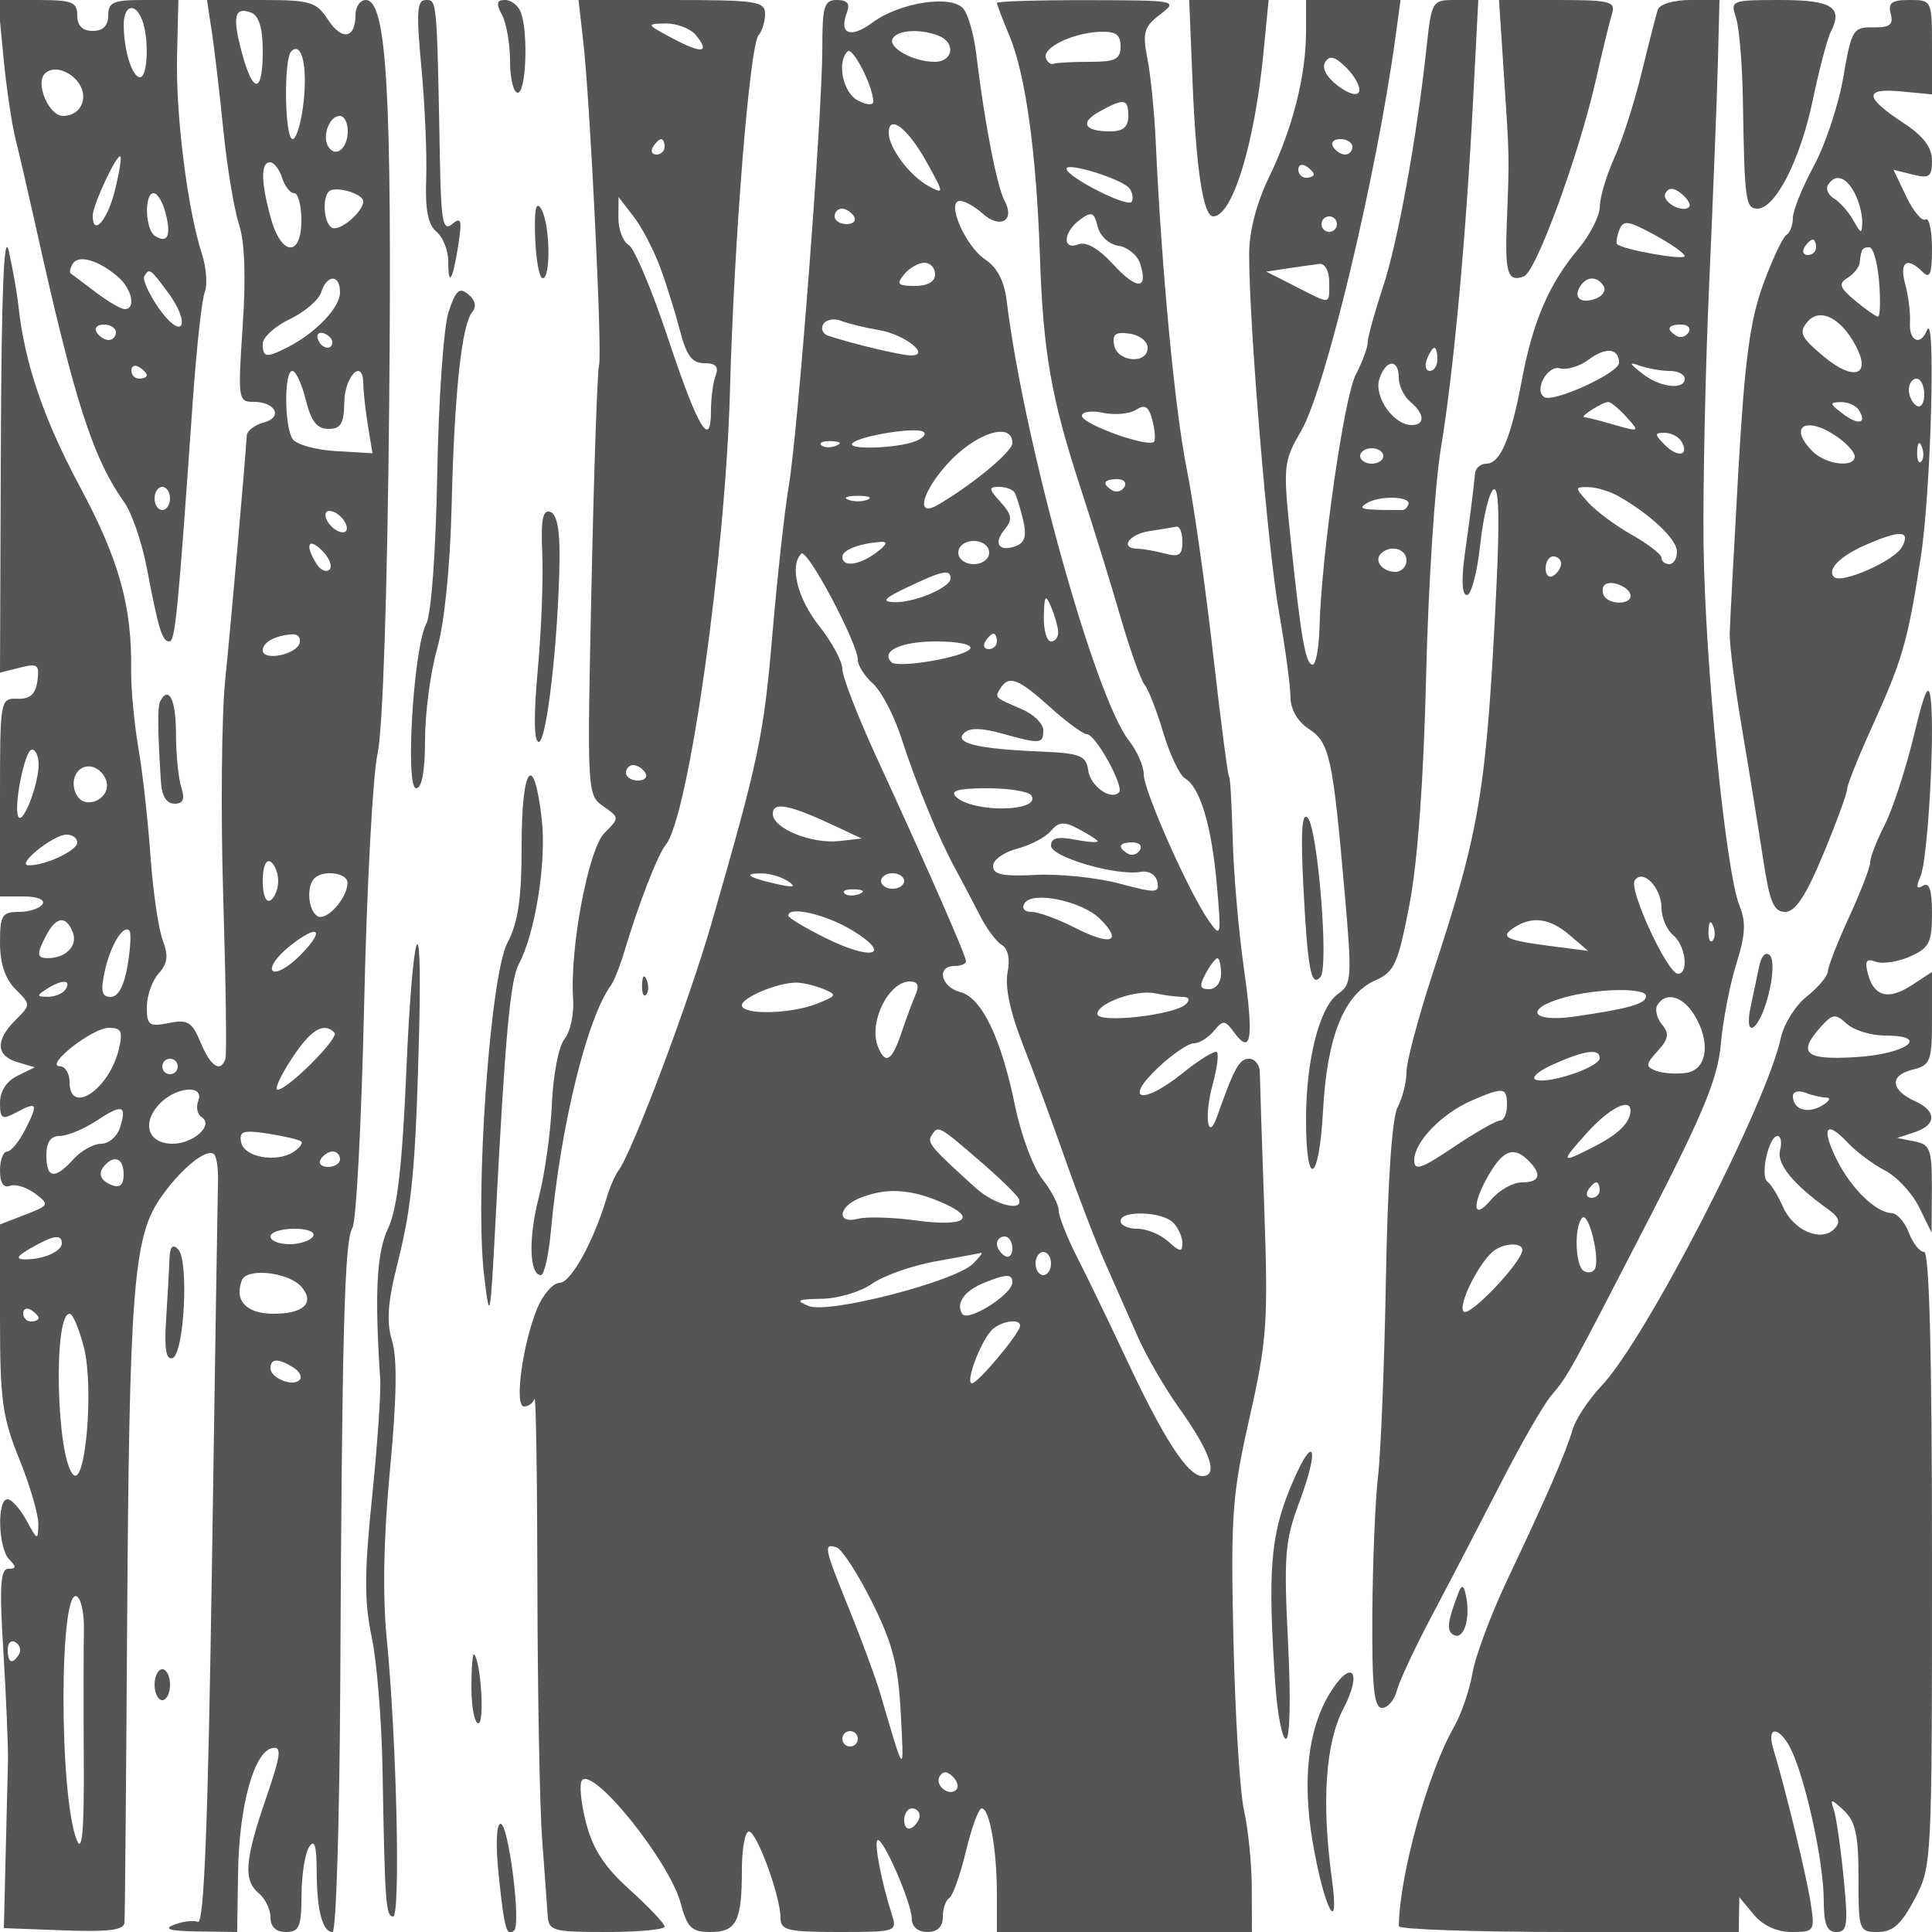 <svg xmlns="http://www.w3.org/2000/svg" version="1.0" width="250" height="250" viewBox="0 0 250 250" preserveAspectRatio="xMidYMid meet">
<g transform="translate(0,250) scale(0.01,-0.01)" fill="#555555" stroke="none">
<path d="M43 24275 c38 -399 109 -882 158 -1075 48 -192 163 -687 255 -1100 506 -2285 742 -3021 1152 -3600 98 -137 229 -520 292 -850 151 -795 198 -950 292 -950 75 0 111 369 302 3100 48 688 118 1327 156 1421 37 94 20 319 -39 500 -184 565 -339 1798 -320 2554 l17 725 -454 0 c-387 0 -454 -29 -454 -200 0 -133 -67 -200 -200 -200 -133 0 -200 67 -200 200 0 174 -67 200 -513 200 l-513 0 69 -725z m1796 467 c92 -239 73 -742 -27 -742 -101 0 -209 344 -211 675 -1 259 149 301 238 67z m-840 -791 c162 -195 58 -451 -184 -451 -182 0 -362 420 -234 548 98 98 294 52 418 -97z m484 -1429 c-97 -381 -283 -586 -283 -312 0 137 314 809 358 765 17 -17 -16 -221 -75 -453z m661 -284 c73 -290 25 -392 -137 -292 -129 79 -144 554 -18 554 49 0 119 -118 155 -262z m-619 -819 c183 -157 238 -419 88 -419 -47 0 -216 98 -375 219 -158 120 -304 229 -323 243 -19 14 -7 71 28 127 74 119 333 44 582 -170z m661 -221 c123 -166 194 -350 158 -407 -37 -60 -163 37 -294 227 -125 183 -208 366 -183 407 66 110 75 103 319 -227z m-686 -498 c0 -55 -42 -100 -94 -100 -52 0 -122 45 -156 100 -34 55 8 100 94 100 86 0 156 -45 156 -100z m400 -556 c0 -24 -45 -44 -100 -44 -55 0 -100 48 -100 106 0 58 45 78 100 44 55 -34 100 -82 100 -106z m300 -1594 c0 -82 -45 -150 -100 -150 -55 0 -100 68 -100 150 0 83 45 150 100 150 55 0 100 -67 100 -150z"/>
<path d="M2743 24575 c35 -234 102 -807 149 -1275 47 -467 137 -1007 200 -1200 75 -229 92 -686 48 -1325 -63 -941 -58 -975 141 -975 288 0 385 -202 129 -268 -115 -31 -213 -106 -217 -169 -23 -372 -206 -2445 -279 -3163 -47 -468 -59 -1739 -25 -2826 33 -1087 46 -2021 28 -2075 -63 -185 -192 -100 -321 210 -111 269 -166 302 -412 253 -255 -51 -284 -30 -284 208 0 145 69 340 153 433 117 130 129 230 52 433 -55 146 -126 636 -158 1089 -32 454 -102 1084 -157 1401 -54 317 -96 767 -93 1000 12 828 -156 1431 -663 2376 -472 882 -716 1601 -796 2342 -18 168 -74 486 -124 706 -63 275 -95 -512 -103 -2527 l-11 -2927 259 65 c229 58 254 38 225 -173 -25 -173 -95 -236 -259 -230 -222 8 -225 -9 -225 -1275 l0 -1283 306 0 c178 0 280 -42 244 -100 -34 -55 -172 -100 -306 -100 -218 0 -244 -43 -244 -400 0 -267 67 -467 200 -600 200 -200 200 -200 0 -400 -262 -262 -253 -461 25 -544 l225 -67 -225 -110 c-140 -68 -225 -200 -225 -348 0 -204 27 -223 193 -135 289 155 306 132 142 -196 -82 -165 -191 -300 -242 -300 -51 0 -93 -111 -93 -247 0 -159 45 -229 128 -198 70 27 216 -17 325 -99 190 -143 186 -153 -128 -274 l-325 -126 0 -1211 c0 -1061 31 -1287 250 -1826 137 -338 248 -717 246 -842 -4 -216 -12 -213 -153 48 -82 151 -193 275 -246 275 -139 0 -120 -637 23 -780 93 -93 91 -120 -11 -120 -105 0 -118 -220 -65 -1075 36 -591 63 -1232 59 -1425 -5 -192 -18 -755 -31 -1250 l-22 -900 775 -29 c578 -22 778 3 786 100 6 71 21 1794 34 3829 27 4316 81 5033 420 5531 259 383 613 674 706 582 31 -32 54 -183 50 -336 -4 -152 -40 -2383 -78 -4957 -51 -3360 -102 -4669 -182 -4639 -61 23 -201 6 -311 -38 -140 -55 -48 -81 310 -86 l509 -7 12 775 c13 857 206 1559 442 1605 127 25 113 -85 -81 -650 -276 -803 -295 -1062 -92 -1230 83 -68 150 -209 150 -312 0 -121 71 -188 200 -188 172 0 200 67 202 475 0 261 45 543 98 625 70 109 97 21 98 -317 2 -505 75 -783 206 -783 46 0 90 1451 99 3225 22 4513 54 5726 157 5886 50 76 118 1377 152 2889 34 1513 112 2975 174 3250 68 305 126 2064 150 4500 38 4056 -31 5250 -303 5250 -73 0 -133 -87 -133 -194 0 -307 -176 -336 -357 -59 -151 231 -227 253 -865 253 l-699 0 64 -425z m657 -236 c0 -556 -125 -564 -271 -17 -126 469 -95 597 124 513 98 -38 147 -202 147 -496z m528 -664 c-30 -261 -93 -475 -141 -475 -103 0 -119 1035 -18 1136 134 134 212 -190 159 -661z m572 -369 c0 -229 -158 -355 -252 -203 -84 136 14 397 149 397 57 0 103 -87 103 -194z m-850 -606 c35 -110 105 -200 157 -200 51 0 93 -157 93 -350 0 -481 -259 -465 -395 25 -129 466 -133 725 -12 725 52 0 122 -90 157 -200z m1050 -305 c0 -140 -312 -400 -408 -340 -101 62 -125 378 -36 467 77 78 444 -27 444 -127z m-300 -1178 c0 -194 -308 -519 -668 -705 -287 -147 -332 -142 -332 40 0 83 157 226 349 318 192 91 375 248 407 348 75 236 244 235 244 -1z m-100 -642 c0 -117 -146 -88 -187 38 -21 61 13 95 75 75 61 -21 112 -72 112 -113z m-343 -750 c69 -277 145 -375 293 -375 160 0 201 68 205 343 6 347 244 580 246 240 1 -100 28 -344 60 -541 l59 -357 -476 28 c-262 15 -514 86 -559 158 -107 169 -109 879 -3 879 46 0 124 -169 175 -375z m524 -1619 c25 -75 -12 -112 -87 -87 -72 24 -151 103 -175 175 -25 75 12 112 87 87 72 -24 151 -103 175 -175z m-217 -576 c-41 -41 -117 -8 -168 73 -154 243 -108 352 73 171 93 -93 136 -203 95 -244z m-388 -955 c-50 -150 -476 -231 -476 -90 0 105 165 194 383 207 74 4 115 -48 93 -117z m-3376 -1568 c0 -246 -189 -751 -256 -684 -81 80 73 877 169 877 48 0 87 -87 87 -193z m881 -233 c41 -214 -270 -354 -382 -173 -115 187 -2 414 187 378 89 -17 177 -110 195 -205z m-381 -776 c0 -105 -419 -301 -632 -295 -165 5 322 397 493 397 76 0 139 -46 139 -102z m2600 -498 c0 -104 -45 -216 -100 -250 -58 -36 -100 68 -100 250 0 182 42 286 100 250 55 -34 100 -146 100 -250z m897 -25 c-5 -204 -275 -500 -390 -429 -119 73 -144 383 -40 487 115 116 433 73 430 -58z m-3554 -642 c65 -169 -89 -329 -318 -331 -152 -2 -156 53 -21 305 127 237 254 247 339 26z m708 -426 c-44 -263 -121 -407 -218 -407 -116 0 -133 73 -79 325 71 335 239 615 320 534 25 -25 15 -229 -23 -452z m2222 120 c-147 -146 -302 -231 -345 -188 -43 44 55 185 218 316 384 306 472 217 127 -128z m-3023 -427 c-34 -55 -138 -99 -231 -98 -146 1 -148 14 -19 98 196 127 328 127 250 0z m688 -775 c-124 -524 -638 -867 -638 -425 0 110 -56 201 -125 203 -206 5 420 497 632 497 164 0 186 -46 131 -275z m2790 213 c67 -66 -604 -738 -736 -738 -44 0 38 180 182 400 247 377 413 479 554 338z m-2028 -438 c0 -55 -45 -100 -100 -100 -55 0 -100 45 -100 100 0 55 45 100 100 100 55 0 100 -45 100 -100z m265 -447 c-31 -81 -11 -175 44 -209 162 -100 -104 -344 -374 -344 -314 0 -406 255 -182 504 212 234 597 271 512 49z m-1013 -345 c-36 -115 -145 -208 -243 -208 -98 0 -259 -90 -359 -200 -242 -267 -350 -252 -350 50 0 171 55 250 175 251 96 0 308 88 471 195 338 223 400 205 306 -88z m2345 -178 c26 -22 -19 -84 -100 -136 -223 -145 -641 -67 -677 126 -28 143 26 160 349 111 209 -33 402 -78 428 -101z m503 -230 c0 -55 -70 -100 -156 -100 -86 0 -128 45 -94 100 34 55 104 100 156 100 52 0 94 -45 94 -100z m-2800 -197 c0 -134 -48 -178 -150 -139 -160 61 -191 161 -83 269 126 126 233 67 233 -130z m2450 -803 c-34 -55 -172 -100 -306 -100 -134 0 -244 45 -244 100 0 55 138 100 306 100 178 0 280 -42 244 -100z m-3250 -89 c0 -106 -248 -212 -483 -207 -119 2 -96 44 83 146 293 168 400 184 400 61z m3105 -567 c170 -205 22 -344 -364 -344 -353 0 -513 169 -411 434 64 167 615 102 775 -90z m-3405 -400 c0 -24 -45 -44 -100 -44 -55 0 -100 48 -100 106 0 58 45 78 100 44 55 -34 100 -82 100 -106z m587 -385 c129 -512 20 -1799 -139 -1641 -219 220 -261 2082 -47 2082 41 0 125 -199 186 -441z m2710 -255 c81 -51 117 -124 79 -161 -91 -91 -376 25 -376 154 0 127 104 129 297 7z m-2711 -3407 c-5 -191 -6 -932 -2 -1647 6 -922 -20 -1232 -88 -1066 -239 582 -229 3389 11 3149 50 -50 85 -246 79 -436z m-840 -304 c-86 -139 -146 -113 -146 63 0 86 46 128 102 93 56 -35 75 -105 44 -156z"/>
<path d="M5453 24125 c45 -481 73 -1127 62 -1435 -15 -401 23 -597 132 -688 84 -69 153 -241 153 -381 0 -347 59 -251 131 212 49 321 36 364 -81 267 -118 -98 -142 30 -157 817 -40 2108 -38 2083 -183 2083 -115 0 -125 -153 -57 -875z"/>
<path d="M6496 24807 c57 -107 104 -377 104 -600 0 -224 45 -407 100 -407 108 0 138 784 39 1042 -33 87 -125 158 -203 158 -110 0 -119 -44 -40 -193z"/>
<path d="M7546 24475 c90 -778 250 -4065 205 -4205 -21 -66 -65 -1343 -97 -2838 -58 -2686 -57 -2719 153 -2865 210 -148 210 -150 16 -344 -209 -209 -452 -1492 -407 -2153 13 -193 -37 -425 -111 -514 -75 -90 -147 -459 -163 -834 -16 -370 -92 -914 -169 -1211 -137 -528 -125 -1011 27 -1011 42 0 100 259 129 575 125 1357 466 2751 777 3175 40 55 120 258 177 450 181 605 429 1244 531 1367 295 355 775 3748 832 5883 53 1952 255 4466 370 4595 46 52 84 176 84 275 0 163 -111 180 -1207 180 l-1207 0 60 -525z m1456 73 c194 -234 84 -249 -302 -43 -338 180 -341 187 -87 191 144 2 319 -65 389 -148z m-402 -1448 c0 -55 -48 -100 -106 -100 -58 0 -78 45 -44 100 34 55 82 100 106 100 24 0 44 -45 44 -100z m-61 -1550 c82 -220 198 -591 259 -825 85 -328 157 -425 317 -425 147 0 189 -45 146 -158 -34 -87 -61 -292 -61 -456 0 -513 -171 -224 -557 940 -205 618 -433 1160 -508 1204 -74 44 -134 201 -133 350 l2 270 193 -250 c107 -137 260 -430 342 -650z m-189 -6550 c34 -55 -8 -100 -94 -100 -86 0 -156 45 -156 100 0 55 42 100 94 100 52 0 122 -45 156 -100z"/>
<path d="M10641 24375 c-1 -858 -317 -4984 -435 -5668 -52 -306 -147 -1162 -210 -1902 -114 -1332 -174 -1616 -790 -3755 -293 -1019 -1028 -2969 -1205 -3200 -42 -55 -110 -212 -151 -350 -166 -560 -464 -1100 -608 -1100 -84 0 -213 -146 -288 -325 -191 -459 -302 -1275 -174 -1275 57 0 118 45 137 100 18 56 35 -1035 37 -2425 3 -1389 30 -2862 61 -3275 31 -412 63 -851 71 -975 13 -212 57 -225 764 -225 413 0 750 31 750 70 0 38 -202 252 -449 475 -333 300 -480 527 -570 877 -66 259 -88 504 -48 544 158 158 1129 -1054 1273 -1588 88 -325 142 -378 387 -378 338 0 407 137 407 808 0 271 41 492 91 492 102 0 409 -839 409 -1118 0 -160 91 -182 757 -182 739 0 755 5 684 225 -132 411 -231 919 -187 962 61 62 441 -804 444 -1012 1 -108 79 -175 202 -175 131 0 200 67 200 194 0 107 37 217 83 245 46 29 143 301 216 606 73 305 165 555 204 555 102 0 197 -539 197 -1112 l0 -488 1650 0 1650 0 -2 575 c-2 316 -47 764 -100 995 -53 231 -115 1221 -137 2200 -37 1619 -18 1880 207 2880 227 1004 243 1239 192 2700 -31 880 -57 1679 -58 1775 -1 96 -64 175 -140 175 -125 0 -190 -118 -414 -750 -120 -338 -168 11 -57 413 57 207 82 397 56 423 -26 26 -228 -98 -450 -277 -516 -414 -768 -354 -311 76 184 173 392 315 462 315 70 0 187 72 259 159 121 145 144 143 262 -18 223 -305 257 -81 127 828 -69 485 -134 1241 -145 1681 -12 440 -32 800 -47 800 -14 0 -108 720 -208 1600 -100 880 -254 1960 -343 2400 -150 747 -323 2577 -397 4200 -17 385 -66 875 -108 1089 -66 340 -46 412 163 573 236 181 224 184 -936 186 -646 1 -1175 -15 -1175 -36 0 -21 73 -212 162 -425 208 -495 348 -1507 394 -2837 43 -1270 144 -1844 534 -3038 164 -501 395 -1249 514 -1662 120 -412 258 -800 308 -862 50 -62 159 -342 242 -622 84 -280 209 -545 280 -588 198 -121 344 -610 412 -1378 59 -665 54 -688 -100 -471 -255 359 -846 1687 -846 1901 0 106 -86 302 -190 435 -443 562 -1363 3877 -1585 5705 -30 242 -124 422 -273 520 -259 169 -515 760 -330 760 62 0 192 -72 289 -160 230 -208 427 -98 289 161 -100 186 -263 1027 -367 1899 -30 248 -104 511 -165 585 -151 187 -823 86 -1178 -177 -286 -211 -438 -150 -330 133 43 111 4 159 -129 159 -167 0 -190 -77 -190 -625z m1501 164 c230 -88 194 -339 -49 -339 -279 0 -612 188 -540 305 67 108 354 125 589 34z m2358 -139 c0 -167 -67 -200 -400 -200 -220 0 -430 -11 -467 -25 -36 -14 -82 21 -100 76 -44 132 344 321 692 337 212 9 275 -34 275 -188z m-3200 -715 c0 -51 -89 -44 -200 15 -193 103 -274 493 -132 635 66 65 332 -457 332 -650z m3300 -185 c0 -143 -67 -200 -233 -200 -338 0 -400 113 -141 256 320 177 374 169 374 -56z m-2612 -593 c230 -413 231 -424 31 -317 -245 131 -519 496 -519 691 0 249 247 60 488 -374z m2630 -348 c38 -55 49 -131 25 -171 -49 -79 -841 323 -842 428 -1 93 735 -138 817 -257z m-3568 -359 c34 -55 -8 -100 -94 -100 -86 0 -156 45 -156 100 0 55 42 100 94 100 52 0 122 -45 156 -100z m3424 -381 c119 -18 245 -122 280 -233 108 -338 -44 -341 -350 -6 -185 202 -349 297 -448 259 -214 -83 -200 157 19 318 151 111 182 99 229 -89 31 -124 147 -231 270 -249z m-2374 -369 c0 -95 -96 -150 -262 -150 -222 0 -243 23 -138 150 68 83 186 150 262 150 76 0 138 -67 138 -150z m-727 -721 c336 -57 680 -330 414 -328 -126 0 -760 151 -1068 254 -73 24 -102 92 -65 151 36 59 140 78 231 42 91 -36 311 -89 488 -119z m3477 -229 c0 -217 -390 -187 -433 33 -27 142 18 176 199 150 129 -18 234 -100 234 -183z m86 -1212 c-48 -94 -936 221 -936 332 0 53 124 70 275 38 151 -32 343 -14 425 39 114 74 164 44 209 -125 33 -122 45 -250 27 -284z m-3093 2 c-240 -94 -900 -114 -811 -24 93 93 800 209 911 149 52 -27 7 -84 -100 -125z m1257 -23 c0 -111 -521 -543 -968 -802 -285 -165 -207 162 126 531 363 401 842 556 842 271z m-2281 -35 c-72 -29 -159 -26 -192 8 -33 33 26 56 131 52 117 -5 141 -28 61 -60z m3730 -534 c-35 -56 -105 -75 -156 -44 -139 86 -113 146 63 146 86 0 128 -46 93 -102z m-1419 -73 c23 -41 72 -200 109 -352 48 -203 24 -294 -91 -338 -220 -84 -300 31 -148 214 105 128 96 189 -52 353 -156 173 -159 198 -19 198 87 0 178 -34 201 -75z m-1905 -91 c-69 -28 -181 -28 -250 0 -69 28 -12 50 125 50 138 0 194 -22 125 -50z m4075 -546 c0 -170 -44 -200 -225 -151 -124 33 -281 61 -350 62 -243 2 -121 188 150 229 151 23 309 49 350 57 41 8 75 -80 75 -197z m-3956 -135 c-221 -167 -444 -197 -444 -60 0 90 207 172 494 195 98 8 82 -35 -50 -135z m1456 -3 c0 -83 -89 -150 -200 -150 -111 0 -200 67 -200 150 0 83 89 150 200 150 111 0 200 -67 200 -150z m-1700 -1389 c0 -72 88 -210 196 -307 108 -98 271 -408 363 -691 200 -617 484 -1304 707 -1713 90 -165 232 -435 316 -600 83 -165 210 -335 282 -378 81 -49 109 -183 73 -360 -35 -179 36 -514 196 -921 139 -353 387 -1023 551 -1491 164 -467 398 -1075 520 -1350 121 -275 310 -703 420 -950 109 -247 346 -656 526 -909 414 -581 521 -891 308 -891 -189 0 -505 489 -1000 1550 -206 440 -483 1013 -616 1273 -133 260 -242 536 -242 612 0 76 -96 260 -214 410 -118 150 -275 572 -350 939 -181 885 -432 1407 -711 1479 -250 65 -311 337 -75 337 83 0 150 28 150 62 0 70 -499 1208 -1160 2644 -242 526 -440 1037 -440 1136 0 99 -135 350 -300 558 -282 356 -387 780 -231 936 75 74 731 -1161 731 -1375z m1200 1055 c0 -120 -469 -317 -730 -308 -170 6 -130 51 180 197 448 213 550 233 550 111z m1393 -691 c4 -69 -38 -125 -93 -125 -55 0 -97 146 -93 325 6 272 21 293 93 125 47 -110 89 -256 93 -325z m-793 -125 c0 -55 -48 -100 -106 -100 -58 0 -78 45 -44 100 34 55 82 100 106 100 24 0 44 -45 44 -100z m-346 -94 c-68 -109 -936 -258 -1019 -175 -144 144 124 269 577 269 287 0 475 -40 442 -94z m1033 -756 c213 -193 428 -350 477 -350 112 0 488 -681 416 -753 -108 -108 -370 79 -399 286 -27 192 -101 220 -631 243 -806 34 -1106 108 -976 238 70 70 225 68 489 -5 503 -140 537 -137 537 43 0 84 -124 205 -275 270 -362 156 -355 149 -279 271 107 174 232 127 641 -243z m-241 -1143 c133 -215 -765 -228 -979 -14 -76 76 41 107 407 107 283 0 540 -42 572 -93z m-2546 -393 l350 -164 -286 -33 c-363 -41 -864 163 -864 352 0 162 211 121 800 -155z m3400 -192 c28 -28 -96 -23 -275 11 -239 46 -325 26 -325 -76 0 -147 844 -394 1159 -339 107 19 198 -36 217 -130 30 -146 -16 -148 -496 -20 -292 77 -777 127 -1080 111 -425 -22 -550 4 -550 115 0 79 141 180 312 224 172 45 368 148 436 229 97 117 169 125 338 37 117 -61 237 -134 264 -162z m549 -124 c-35 -56 -105 -75 -156 -44 -139 86 -113 146 63 146 86 0 128 -46 93 -102z m-4549 -403 c110 -74 69 -83 -150 -34 -368 82 -448 140 -192 137 106 0 260 -47 342 -103z m1500 5 c0 -55 -67 -100 -150 -100 -82 0 -150 45 -150 100 0 55 68 100 150 100 83 0 150 -45 150 -100z m-581 -168 c-72 -29 -159 -26 -192 8 -33 33 26 56 131 52 117 -5 141 -28 61 -60z m3119 -326 c295 -295 139 -349 -324 -113 -223 114 -478 207 -566 207 -92 0 -131 47 -91 111 101 165 747 30 981 -205z m-3204 -148 c525 -323 246 -395 -359 -92 -261 130 -475 259 -475 286 0 130 493 15 834 -194z m4766 -558 c0 -113 -67 -200 -154 -200 -122 0 -131 40 -46 200 59 110 128 200 154 200 25 0 46 -90 46 -200z m-5150 -196 c186 -76 180 -90 -82 -193 -340 -134 -968 -147 -968 -19 0 99 459 292 700 293 83 1 240 -36 350 -81z m1196 -79 c-42 -96 -125 -321 -185 -500 -122 -361 -208 -407 -303 -161 -119 311 142 836 415 836 103 0 126 -53 73 -175z m3449 -24 c91 0 110 -36 50 -95 -144 -142 -1145 -253 -1145 -127 0 141 502 320 750 267 110 -24 265 -44 345 -45z m-2626 -2115 c265 -228 496 -453 514 -500 68 -174 -313 -79 -554 139 -579 523 -633 587 -577 679 86 138 89 137 617 -318z m-509 -534 c501 -209 347 -333 -304 -245 -304 42 -643 51 -754 22 -278 -72 -258 155 23 268 333 134 639 121 1035 -45z m3020 -272 c66 -66 120 -185 120 -265 0 -121 -32 -117 -183 20 -100 91 -280 165 -400 165 -119 0 -217 45 -217 100 0 141 535 125 680 -20z m-2080 -336 c0 -86 -45 -128 -100 -94 -55 34 -100 104 -100 156 0 52 45 94 100 94 55 0 100 -70 100 -156z m-508 -195 c-232 -232 -1867 -653 -2127 -549 -178 73 -150 88 170 94 211 3 504 91 650 195 146 103 513 233 815 288 303 54 571 105 596 111 26 7 -21 -56 -104 -139z m1008 1 c0 -82 -45 -150 -100 -150 -55 0 -100 68 -100 150 0 83 45 150 100 150 55 0 100 -67 100 -150z m-500 -243 c0 -157 -579 -521 -649 -409 -86 139 27 299 284 403 287 116 365 117 365 6z m100 -562 c0 -93 -545 -745 -623 -745 -86 0 89 489 241 672 105 127 382 179 382 73z m-1917 -3574 c269 -540 340 -814 373 -1443 43 -820 54 -831 -270 272 -57 192 -234 673 -394 1068 -330 812 -341 864 -167 809 69 -23 275 -340 458 -706z m-183 -1771 c0 -55 -45 -100 -100 -100 -55 0 -100 45 -100 100 0 55 45 100 100 100 55 0 100 -45 100 -100z m1275 -658 c-95 -96 -286 59 -215 174 42 68 98 66 170 -6 58 -58 79 -134 45 -168z m-475 -336 c0 -52 -45 -122 -100 -156 -55 -34 -100 8 -100 94 0 86 45 156 100 156 55 0 100 -42 100 -94z"/>
<path d="M15432 23925 c47 -1129 139 -1725 267 -1725 249 0 536 938 651 2125 l66 675 -514 0 -514 0 44 -1075z"/>
<path d="M16900 24594 c0 -571 -173 -1254 -476 -1881 -165 -340 -260 -706 -260 -1000 -1 -914 240 -3810 385 -4628 81 -459 148 -954 149 -1098 1 -166 90 -322 238 -419 269 -176 310 -365 463 -2110 98 -1116 93 -1195 -85 -1319 -239 -168 -414 -855 -414 -1627 0 -910 169 -822 220 115 51 957 272 1508 676 1687 249 110 294 211 443 985 106 553 183 1615 215 2957 27 1152 113 2477 191 2944 164 986 324 2712 418 4525 l66 1275 -301 0 c-297 0 -303 -11 -370 -625 -128 -1181 -374 -2526 -566 -3100 -105 -317 -192 -632 -193 -700 0 -69 -70 -259 -155 -422 -152 -291 -446 -2344 -470 -3278 -7 -261 -47 -475 -89 -475 -91 0 -150 336 -285 1630 -99 948 -94 995 140 1400 314 544 974 3305 1218 5095 l65 475 -612 0 -611 0 0 -406z m687 -779 c-22 -63 -133 -32 -276 76 -148 112 -210 229 -163 305 57 93 127 74 276 -75 110 -110 183 -248 163 -306z m-87 -715 c0 -55 -42 -100 -94 -100 -52 0 -122 45 -156 100 -34 55 8 100 94 100 86 0 156 -45 156 -100z m-500 -356 c0 -24 -45 -44 -100 -44 -55 0 -100 48 -100 106 0 58 45 78 100 44 55 -34 100 -82 100 -106z m300 -644 c0 -55 -45 -100 -100 -100 -55 0 -100 45 -100 100 0 55 45 100 100 100 55 0 100 -45 100 -100z m-100 -750 c0 -299 31 -295 -436 -57 l-378 192 282 43 c155 23 338 49 407 57 71 8 125 -94 125 -235z m1400 -1000 c0 -82 -44 -150 -97 -150 -53 0 -71 68 -39 150 31 83 75 150 97 150 21 0 39 -67 39 -150z m-500 -238 c0 -103 68 -244 150 -312 186 -155 194 -300 15 -300 -231 0 -489 367 -417 593 82 258 252 271 252 19z m-200 -1012 c0 -55 -67 -100 -150 -100 -82 0 -150 45 -150 100 0 55 68 100 150 100 83 0 150 -45 150 -100z m325 -625 c-14 -41 -47 -75 -75 -75 -534 0 -589 10 -467 87 161 103 577 93 542 -12z m-25 -725 c0 -82 -65 -150 -144 -150 -167 0 -280 143 -187 236 120 120 331 65 331 -86z"/>
<path d="M19461 24025 c72 -1086 71 -1033 37 -1904 -26 -661 12 -777 223 -696 156 61 706 1560 926 2525 87 385 183 779 213 875 48 156 -29 175 -705 175 l-758 0 64 -975z"/>
<path d="M21452 24875 c-23 -69 -117 -437 -210 -818 -92 -380 -251 -875 -353 -1100 -101 -224 -186 -507 -187 -629 -1 -121 -127 -369 -279 -550 -376 -445 -589 -939 -730 -1694 -141 -757 -280 -1084 -460 -1084 -73 0 -139 -56 -146 -125 -27 -270 -62 -546 -133 -1050 -46 -336 -36 -525 29 -525 55 0 132 293 171 651 38 359 116 680 172 715 70 43 81 -370 37 -1276 -128 -2624 -210 -3118 -822 -4979 -187 -571 -341 -1148 -341 -1281 0 -134 -52 -340 -115 -458 -72 -134 -129 -968 -151 -2218 -20 -1102 -66 -2251 -102 -2554 -36 -302 -69 -1101 -74 -1775 -6 -962 21 -1225 126 -1225 74 0 161 101 192 225 32 124 237 563 456 975 219 413 614 1173 879 1689 264 516 561 1034 660 1150 222 262 227 271 1282 2319 696 1353 875 1791 915 2237 27 305 118 771 201 1035 117 372 126 542 40 750 -177 429 -446 3140 -465 4670 -9 770 24 2300 74 3400 49 1100 99 2371 111 2825 l21 825 -378 0 c-214 0 -396 -54 -420 -125z m405 -2552 c-91 -90 -370 75 -304 181 44 73 110 68 208 -13 79 -66 122 -141 96 -168z m-58 -637 c1 -59 -803 84 -874 155 -16 17 -3 99 29 183 50 132 113 123 451 -61 217 -117 394 -242 394 -277z m-1049 -387 c35 -55 -10 -128 -98 -162 -191 -74 -298 7 -206 156 83 135 223 137 304 6z m1099 -601 c-35 -56 -105 -75 -156 -44 -139 86 -113 146 63 146 86 0 128 -46 93 -102z m-899 -393 c0 -130 -843 -517 -966 -444 -140 84 37 415 200 373 91 -24 256 25 366 108 226 171 400 154 400 -37z m658 -105 c106 0 192 -45 192 -100 0 -153 -326 -113 -550 67 -176 140 -178 152 -17 96 101 -34 270 -63 375 -63z m-561 -597 c174 -192 171 -194 -159 -100 -185 54 -359 98 -387 99 -69 2 233 195 309 196 32 1 139 -86 237 -195z m707 -310 c114 -184 -37 -224 -206 -55 -140 140 -142 162 -11 162 83 0 181 -48 217 -107z m-796 -722 c418 -243 742 -554 742 -710 0 -89 -45 -161 -100 -161 -55 0 -100 37 -100 82 0 44 -171 177 -380 295 -209 117 -464 306 -566 418 -180 200 -180 205 6 201 104 -1 284 -58 398 -125z m-758 -865 c0 -52 -45 -122 -100 -156 -55 -34 -100 8 -100 94 0 86 45 156 100 156 55 0 100 -42 100 -94z m900 -417 c0 -114 -271 -117 -341 -3 -30 47 -28 112 3 143 79 78 338 -29 338 -140z m400 -4039 c0 -124 68 -282 150 -350 162 -134 207 -500 62 -500 -133 0 -635 1081 -560 1204 101 163 348 -88 348 -354z m-1186 -353 l236 -202 -500 65 c-577 76 -650 115 -447 244 231 146 455 113 711 -107z m1846 -70 c-33 -33 -56 26 -52 131 5 117 28 141 60 61 29 -72 26 -159 -8 -192z m-860 -716 c0 -100 -225 -164 -925 -265 -555 -80 -663 94 -150 242 424 123 1075 136 1075 23z m619 -236 c223 -353 174 -719 -101 -758 -128 -18 -303 -6 -389 27 -138 53 -136 83 21 256 143 158 154 225 55 344 -67 81 -93 194 -58 252 107 173 321 118 472 -121z m-1219 -567 c0 -116 -659 -339 -826 -280 -68 25 34 115 226 200 411 183 600 208 600 80z m-1200 -608 c0 -110 -40 -200 -90 -200 -49 0 -319 -154 -600 -343 -420 -283 -510 -313 -510 -169 0 233 355 601 739 769 417 181 461 176 461 -57z m1598 -75 c-3 -151 -155 -301 -468 -461 -439 -225 -446 -213 -91 181 288 319 563 457 559 280z m-1318 -645 c178 -178 146 -280 -89 -280 -115 0 -293 -101 -397 -225 -239 -287 -255 -59 -22 335 185 313 320 358 508 170z m920 -380 c0 -55 -48 -100 -106 -100 -58 0 -78 45 -44 100 34 55 82 100 106 100 24 0 44 -45 44 -100z m-65 -1024 c-27 -44 -91 -53 -142 -22 -111 69 -125 581 -19 687 85 84 236 -543 161 -665z m-936 249 c-4 -157 -684 -871 -759 -797 -83 81 214 667 402 795 141 97 358 97 357 2z"/>
<path d="M22463 24775 c42 -124 83 -607 90 -1075 21 -1301 34 -1400 189 -1400 232 0 556 637 716 1408 83 397 188 794 233 882 162 317 14 410 -656 410 -629 0 -646 -7 -572 -225z"/>
<path d="M24466 24821 c37 -141 -12 -179 -228 -175 -260 4 -280 -29 -386 -646 -61 -357 -233 -875 -382 -1149 -148 -275 -270 -576 -270 -669 0 -94 -38 -194 -85 -223 -47 -29 -183 -319 -302 -645 -169 -464 -238 -985 -320 -2428 -57 -1010 -107 -1948 -111 -2086 -4 -137 69 -700 163 -1250 93 -550 215 -1304 271 -1675 83 -548 136 -675 284 -675 131 0 267 205 491 743 170 409 309 787 309 841 0 53 140 405 311 782 411 906 472 1117 644 2225 133 862 196 3226 79 2934 -84 -208 -233 -140 -219 100 7 124 -20 349 -62 500 -79 289 23 359 227 155 93 -93 120 -25 120 306 0 234 -38 403 -84 374 -45 -28 -158 105 -249 296 l-165 347 249 -62 c214 -54 249 -29 249 181 0 171 -111 317 -368 486 -508 333 -517 455 -33 409 l401 -38 0 610 c0 608 -2 611 -291 611 -230 0 -281 -37 -243 -179z m-470 -2314 c57 -107 103 -276 101 -375 -3 -165 -13 -164 -116 18 -62 110 -174 237 -249 281 -75 45 -110 124 -78 175 92 150 231 110 342 -99z m-496 -707 c0 -55 -48 -100 -106 -100 -58 0 -78 45 -44 100 34 55 82 100 106 100 24 0 44 -45 44 -100z m816 -450 c19 -247 13 -449 -15 -447 -28 2 -161 95 -296 207 -201 168 -219 220 -100 293 80 49 151 136 158 193 21 182 35 204 127 204 49 0 106 -202 126 -450z m-304 -822 c208 -389 -23 -467 -414 -140 -295 246 -325 309 -212 445 159 191 431 59 626 -305z m888 -634 c0 -113 -45 -178 -100 -144 -55 34 -100 127 -100 206 0 79 45 144 100 144 55 0 100 -93 100 -206z m-846 -201 c109 -176 -6 -201 -211 -45 -169 128 -172 146 -24 149 93 2 199 -45 235 -104z m-276 -349 c122 -85 222 -198 222 -250 0 -151 -371 -108 -543 63 -329 329 -85 471 321 187z m1082 -317 c-33 -33 -56 26 -52 131 5 117 28 141 60 61 29 -72 26 -159 -8 -192z m-248 -1104 c-96 -180 -784 -484 -880 -389 -94 94 77 269 401 411 456 200 595 194 479 -22z"/>
<path d="M6925 21925 c10 -289 54 -525 97 -525 111 0 94 720 -21 900 -66 105 -89 -9 -76 -375z"/>
<path d="M5804 20962 c-63 -191 -129 -1130 -146 -2086 -18 -1017 -77 -1825 -142 -1946 -164 -306 -276 -2130 -131 -2130 74 0 115 222 115 628 0 346 70 874 156 1175 95 331 169 1061 188 1847 35 1454 129 2345 267 2512 58 71 40 155 -51 229 -116 97 -162 55 -256 -229z"/>
<path d="M7017 17835 c14 -322 -12 -1001 -59 -1510 -54 -595 -49 -925 14 -925 102 0 252 1309 268 2341 7 402 -32 605 -119 635 -98 33 -124 -99 -104 -541z"/>
<path d="M24763 15472 c-104 -428 -272 -944 -375 -1146 -104 -203 -188 -421 -188 -485 0 -64 -122 -380 -271 -704 -149 -323 -273 -640 -276 -704 -3 -64 -125 -211 -272 -326 -146 -115 -297 -355 -336 -533 -189 -876 -1749 -3903 -2321 -4506 -166 -175 -335 -430 -375 -568 -87 -298 -333 -864 -848 -1950 -208 -440 -410 -980 -447 -1200 -38 -220 -146 -535 -241 -700 -337 -590 -706 -1920 -712 -2575 -1 -41 989 -75 2199 -75 l2200 0 3 225 4 225 187 -225 c119 -142 299 -225 491 -225 293 0 301 12 245 375 -52 347 -326 1475 -485 2000 -95 314 97 282 244 -40 187 -412 408 -1440 410 -1910 1 -325 39 -425 164 -425 142 0 154 92 93 710 -39 391 -96 785 -127 875 -50 143 -33 141 132 -14 150 -142 189 -321 188 -875 0 -676 7 -696 251 -696 193 0 302 98 475 425 223 420 226 469 225 4400 0 2647 -34 3975 -102 3975 -57 0 -146 113 -198 250 -52 138 -152 251 -223 253 -202 6 -523 317 -708 688 -206 413 -141 524 135 228 111 -119 329 -283 484 -363 155 -80 355 -294 445 -476 l162 -330 3 568 c2 510 -21 573 -223 612 l-225 45 225 74 c286 94 288 275 6 402 -317 143 -334 332 -38 406 240 60 257 104 257 665 l0 601 -258 -169 c-305 -200 -493 -152 -571 145 -44 168 -21 203 100 157 86 -33 286 -3 443 66 251 111 286 180 286 558 0 304 -35 410 -117 359 -83 -51 -93 -17 -32 120 93 210 187 1819 133 2293 -26 228 -78 115 -221 -480z m-372 -3872 c601 0 282 -239 -373 -279 -664 -41 -766 49 -452 397 149 164 184 168 333 33 92 -83 313 -151 492 -151z m-758 -803 c64 -2 38 -49 -59 -105 -188 -110 -374 -48 -374 125 0 57 71 77 158 44 87 -34 211 -62 275 -64z m-599 -680 c-47 -176 166 -439 616 -761 151 -108 172 -171 85 -259 -171 -174 -530 -19 -664 287 -64 146 -154 293 -200 325 -99 71 16 591 130 591 44 0 59 -82 33 -183z"/>
<path d="M2073 15925 c-36 -70 -34 -369 10 -1050 11 -176 74 -275 174 -275 115 0 138 57 88 215 -37 118 -68 433 -68 700 0 431 -95 621 -204 410z"/>
<path d="M6750 14075 c0 -705 -44 -1008 -184 -1275 -225 -426 -424 -3273 -302 -4300 74 -622 80 -592 148 700 125 2406 190 3116 303 3328 211 394 358 1319 296 1864 -101 898 -261 704 -261 -317z"/>
<path d="M16865 13538 c56 -1087 100 -1319 222 -1180 111 126 -36 1931 -167 2062 -74 74 -90 -191 -55 -882z"/>
<path d="M5257 11125 c-52 -1214 -117 -1769 -234 -2017 -150 -316 -177 -836 -103 -1958 11 -165 -37 -853 -106 -1529 -100 -971 -101 -1349 -5 -1800 67 -314 130 -1088 141 -1721 30 -1724 42 -1900 137 -1900 98 0 45 2297 -83 3600 -55 557 -40 1311 43 2188 87 921 95 1440 26 1664 -75 244 -57 494 74 1011 186 738 233 1251 277 3012 43 1750 -87 1323 -167 -550z"/>
<path d="M22762 12489 c-27 -131 -76 -363 -108 -514 -94 -448 112 -313 229 149 64 252 71 462 18 515 -53 53 -110 -8 -139 -150z"/>
<path d="M8308 12258 c-4 -105 19 -164 52 -131 34 33 37 120 8 192 -32 80 -55 56 -60 -61z"/>
<path d="M2192 8695 c-4 -135 -24 -484 -43 -776 -24 -375 0 -519 83 -492 152 50 215 1266 73 1408 -73 73 -107 31 -113 -140z"/>
<path d="M16694 5743 c-254 -618 -290 -1083 -193 -2518 27 -399 90 -725 139 -725 53 0 64 525 27 1252 -56 1114 -40 1312 143 1801 284 759 185 921 -116 190z"/>
<path d="M18877 4400 c-146 -378 -162 -498 -72 -553 127 -79 221 180 171 471 -29 166 -57 189 -99 82z"/>
<path d="M6100 3167 c0 -257 41 -467 90 -467 82 0 34 791 -54 892 -20 23 -36 -169 -36 -425z"/>
<path d="M2000 3200 c0 -110 45 -200 100 -200 55 0 100 90 100 200 0 110 -45 200 -100 200 -55 0 -100 -90 -100 -200z"/>
<path d="M17204 3083 c-279 -460 -354 -1120 -218 -1920 149 -870 356 -1258 247 -463 -133 977 -81 1747 149 2187 257 493 105 661 -178 196z"/>
<path d="M6454 725 c72 -687 104 -800 200 -704 90 90 -74 1379 -176 1379 -56 0 -66 -270 -24 -675z"/>
</g>
</svg>